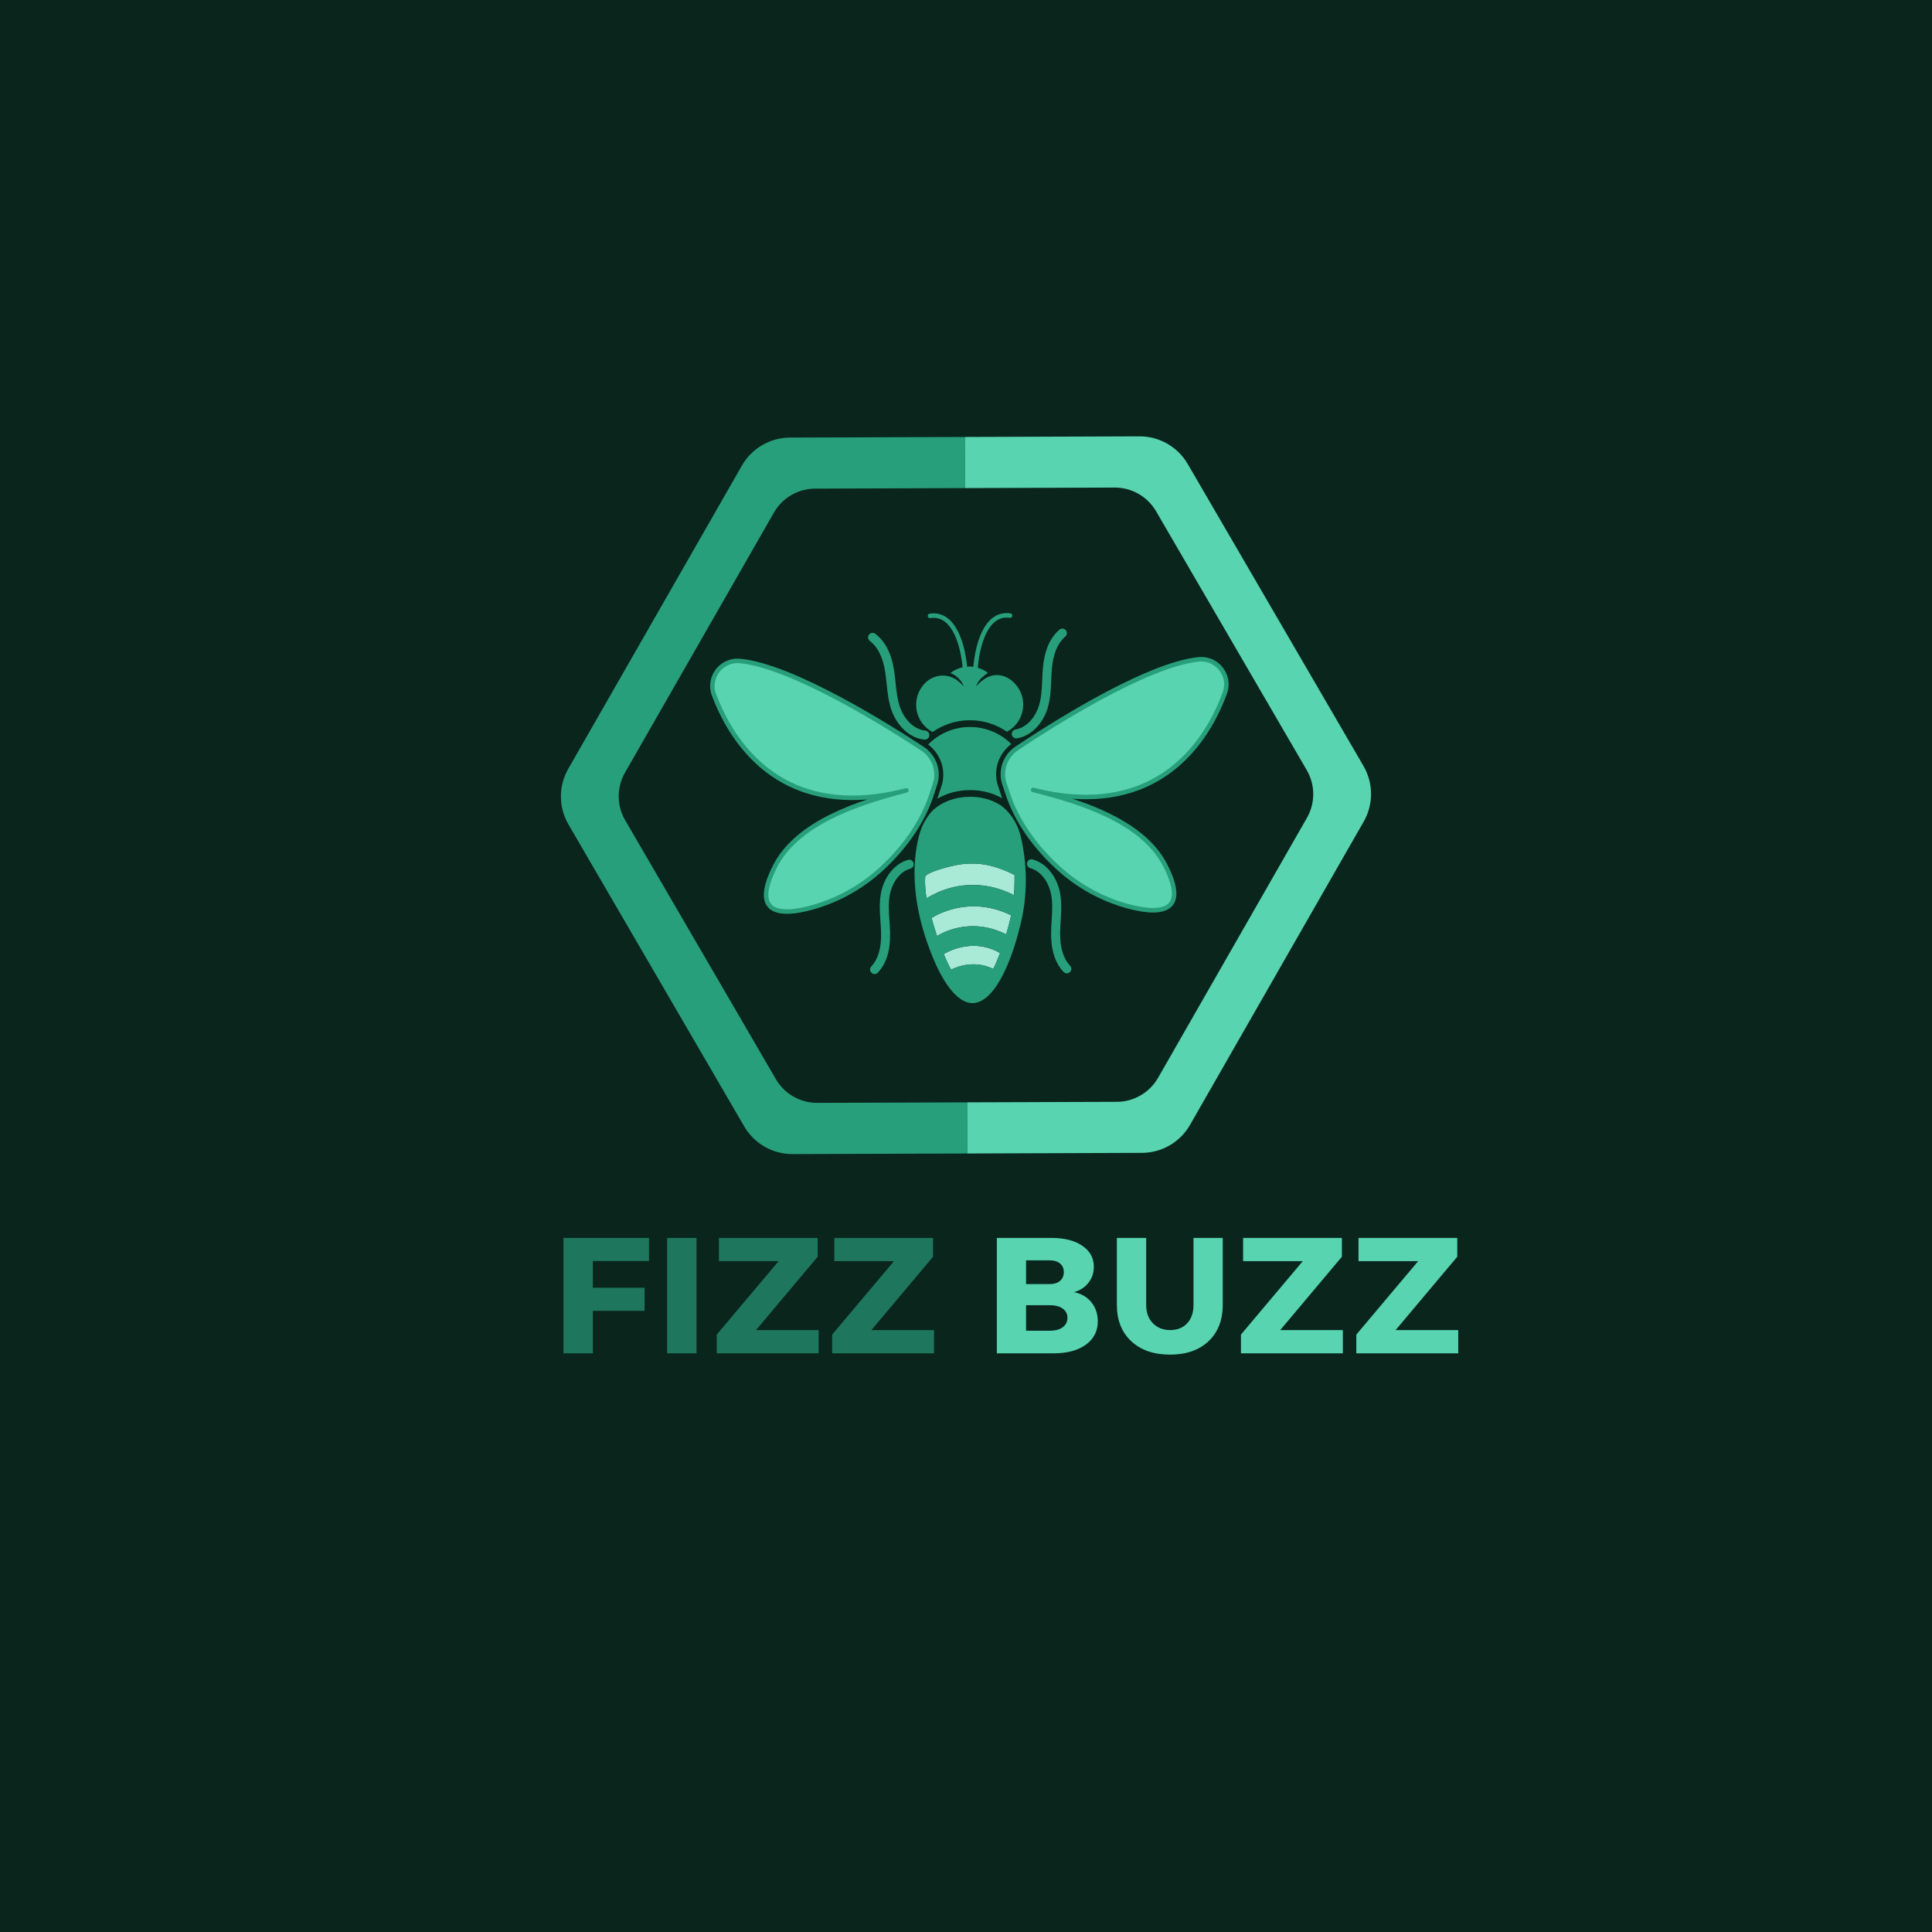 <svg xmlns="http://www.w3.org/2000/svg" xmlns:xlink="http://www.w3.org/1999/xlink" width="500" zoomAndPan="magnify" viewBox="0 0 375 375" height="500" preserveAspectRatio="xMidYMid meet" version="1.0"><defs><g/><clipPath id="79767abc32"><path d="M 108.324 84.695 L 188 84.695 L 188 224.195 L 108.324 224.195 Z M 108.324 84.695 " clip-rule="nonzero"/></clipPath><clipPath id="8815e19ba4"><path d="M 187 84.695 L 266.574 84.695 L 266.574 224 L 187 224 Z M 187 84.695 " clip-rule="nonzero"/></clipPath></defs><rect x="-37.5" width="450" fill="#ffffff" y="-37.5" height="450" fill-opacity="1"/><rect x="-37.5" width="450" fill="#09251c" y="-37.5" height="450" fill-opacity="1"/><g clip-path="url(#79767abc32)"><path fill="#289f7b" d="M 158.629 214.066 C 155.324 214.078 152.262 212.324 150.602 209.469 L 121.348 159.211 C 119.684 156.355 119.672 152.824 121.316 149.957 L 150.215 99.496 C 151.855 96.625 154.906 94.852 158.211 94.844 L 187.328 94.738 L 187.293 84.816 L 153.336 84.934 C 149.48 84.945 145.922 87.016 144.008 90.363 L 110.297 149.227 C 108.383 152.574 108.395 156.688 110.336 160.02 L 144.457 218.645 C 146.398 221.977 149.969 224.023 153.824 224.008 L 187.781 223.891 L 187.746 213.965 L 158.629 214.066 " fill-opacity="1" fill-rule="nonzero"/></g><g clip-path="url(#8815e19ba4)"><path fill="#58d5b0" d="M 264.656 148.684 L 230.535 90.059 C 228.594 86.727 225.023 84.68 221.168 84.695 L 187.293 84.816 L 187.328 94.738 L 216.359 94.637 C 219.668 94.625 222.727 96.379 224.391 99.234 L 253.645 149.492 C 255.305 152.348 255.32 155.879 253.676 158.746 L 224.777 209.207 C 223.137 212.078 220.086 213.852 216.781 213.863 L 187.746 213.965 L 187.781 223.891 L 221.656 223.77 C 225.512 223.758 229.066 221.688 230.984 218.34 L 264.691 159.477 C 266.609 156.133 266.594 152.016 264.656 148.684 " fill-opacity="1" fill-rule="nonzero"/></g><path fill="#a9ead6" d="M 183.176 185.191 C 183.621 186.262 184.098 187.293 184.613 188.223 C 184.613 188.223 188.516 185.969 192.785 188.07 C 193.262 187.125 193.703 186.074 194.109 184.988 C 188.465 181.715 183.176 185.191 183.176 185.191 " fill-opacity="1" fill-rule="nonzero"/><path fill="#a9ead6" d="M 180.805 178.164 C 181.109 179.254 181.465 180.449 181.871 181.672 C 183.73 180.57 188.953 178.184 195.301 181.359 C 195.676 180.066 196 178.809 196.27 177.668 C 188.855 174.02 182.695 177.027 180.805 178.164 " fill-opacity="1" fill-rule="nonzero"/><path fill="#58d5b0" d="M 179.039 145.32 C 172.633 141.102 153.871 129.266 143.625 128.297 C 140.043 127.957 137.328 131.488 138.586 134.859 C 141.633 143.027 151.074 159.883 175.93 153.41 C 167.203 155.684 154.812 159.449 150.395 168.23 C 145.711 177.543 151.566 177.844 157.75 176.102 C 162.812 174.676 167.469 172.031 171.312 168.438 C 174.945 165.031 179.18 159.918 181.109 153.332 C 181.203 153.016 181.305 152.699 181.418 152.391 C 181.434 152.344 181.453 152.297 181.469 152.242 C 182.348 149.664 181.316 146.82 179.039 145.32 " fill-opacity="1" fill-rule="nonzero"/><path fill="#289f7b" d="M 179.039 145.32 L 179.281 144.953 C 176.07 142.84 169.77 138.82 162.977 135.203 C 159.582 133.395 156.062 131.684 152.742 130.363 C 149.418 129.047 146.297 128.109 143.668 127.859 C 143.492 127.844 143.32 127.836 143.148 127.836 C 141.652 127.836 140.316 128.457 139.367 129.43 C 138.414 130.402 137.836 131.73 137.836 133.148 C 137.836 133.762 137.945 134.391 138.176 135.012 C 139.477 138.5 141.93 143.559 146.242 147.758 C 150.555 151.961 156.75 155.297 165.43 155.293 C 168.621 155.293 172.148 154.844 176.039 153.832 C 176.152 153.801 176.25 153.73 176.309 153.629 C 176.367 153.527 176.383 153.41 176.355 153.297 C 176.324 153.188 176.25 153.09 176.152 153.031 C 176.055 152.973 175.934 152.953 175.82 152.984 C 171.445 154.125 166.141 155.641 161.352 157.984 C 158.957 159.16 156.691 160.543 154.738 162.195 C 152.781 163.852 151.137 165.777 150.004 168.035 C 148.801 170.426 148.262 172.258 148.258 173.684 C 148.258 174.332 148.375 174.902 148.602 175.387 C 148.941 176.113 149.535 176.629 150.254 176.938 C 150.977 177.246 151.824 177.367 152.754 177.367 C 154.297 177.367 156.07 177.027 157.867 176.523 C 163 175.074 167.719 172.398 171.609 168.754 C 175.281 165.32 179.566 160.148 181.531 153.453 C 181.621 153.145 181.719 152.84 181.828 152.539 C 181.844 152.492 181.863 152.441 181.883 152.383 C 182.109 151.719 182.219 151.035 182.219 150.363 C 182.219 148.227 181.133 146.176 179.281 144.953 L 178.801 145.684 C 180.406 146.742 181.344 148.523 181.344 150.363 C 181.344 150.945 181.25 151.527 181.055 152.102 L 181.055 152.105 C 181.039 152.152 181.02 152.199 181.008 152.242 C 180.891 152.559 180.785 152.883 180.688 153.207 C 178.793 159.684 174.613 164.746 171.012 168.117 C 167.223 171.664 162.625 174.273 157.629 175.68 C 155.883 176.172 154.168 176.492 152.754 176.492 C 151.617 176.496 150.691 176.281 150.09 175.848 C 149.789 175.629 149.559 175.363 149.395 175.016 C 149.23 174.668 149.133 174.23 149.133 173.684 C 149.133 172.484 149.613 170.754 150.785 168.43 C 151.859 166.297 153.418 164.457 155.305 162.863 C 160.953 158.078 169.508 155.527 176.039 153.832 C 176.152 153.801 176.25 153.73 176.309 153.629 C 176.367 153.527 176.383 153.41 176.355 153.297 C 176.324 153.188 176.25 153.09 176.152 153.031 C 176.055 152.973 175.934 152.953 175.82 152.984 C 171.992 153.98 168.539 154.418 165.43 154.418 C 156.977 154.414 151.039 151.203 146.852 147.133 C 142.672 143.062 140.266 138.117 138.996 134.707 C 138.801 134.184 138.711 133.66 138.711 133.148 C 138.711 131.969 139.195 130.859 139.992 130.043 C 140.793 129.227 141.895 128.711 143.148 128.711 C 143.289 128.711 143.438 128.715 143.582 128.73 C 146.078 128.969 149.141 129.875 152.418 131.18 C 162.258 135.09 174.008 142.527 178.801 145.684 L 179.039 145.32 " fill-opacity="1" fill-rule="nonzero"/><path fill="#289f7b" d="M 194.09 153.66 C 194 153.363 193.906 153.074 193.805 152.805 L 193.738 152.625 C 192.699 149.641 193.754 146.328 196.289 144.414 C 194.219 142.359 191.371 141.098 188.227 141.109 C 185.066 141.121 182.211 142.418 180.156 144.508 C 182.672 146.406 183.723 149.691 182.711 152.668 L 182.652 152.84 C 182.551 153.113 182.457 153.402 182.367 153.699 C 182.238 154.148 182.094 154.594 181.941 155.031 C 183.867 153.891 186.051 153.375 188.188 153.355 L 188.27 153.355 C 190.395 153.348 192.578 153.836 194.516 154.953 C 194.363 154.527 194.223 154.098 194.09 153.66 " fill-opacity="1" fill-rule="nonzero"/><path fill="#58d5b0" d="M 197.363 145.258 C 203.738 140.992 222.414 129.023 232.656 127.984 C 236.238 127.617 238.973 131.129 237.742 134.512 C 234.754 142.703 225.426 159.621 200.527 153.32 C 209.27 155.535 221.688 159.215 226.168 167.965 C 230.918 177.242 225.062 177.586 218.871 175.887 C 213.793 174.496 209.121 171.887 205.254 168.316 C 201.594 164.938 197.32 159.852 195.348 153.281 C 195.254 152.965 195.148 152.652 195.035 152.344 C 195.016 152.297 195 152.25 194.98 152.195 C 194.086 149.621 195.098 146.77 197.363 145.258 " fill-opacity="1" fill-rule="nonzero"/><path fill="#289f7b" d="M 197.363 145.258 L 197.605 145.617 C 200.785 143.492 207.043 139.441 213.77 135.797 C 217.133 133.973 220.613 132.254 223.883 130.926 C 227.148 129.602 230.207 128.672 232.699 128.418 C 232.855 128.402 233.012 128.395 233.168 128.395 C 234.418 128.395 235.52 128.91 236.32 129.727 C 237.117 130.539 237.602 131.652 237.602 132.832 C 237.602 133.332 237.516 133.844 237.328 134.363 C 236.074 137.797 233.691 142.785 229.504 146.898 C 227.406 148.953 224.863 150.793 221.781 152.117 C 218.695 153.445 215.07 154.258 210.797 154.258 C 207.75 154.258 204.375 153.844 200.633 152.898 C 200.402 152.84 200.16 152.98 200.102 153.215 C 200.043 153.449 200.184 153.684 200.418 153.746 C 204.781 154.852 210.047 156.316 214.754 158.586 C 217.109 159.719 219.324 161.051 221.219 162.633 C 223.113 164.215 224.691 166.039 225.777 168.164 C 226.977 170.5 227.469 172.238 227.465 173.441 C 227.465 173.988 227.367 174.422 227.203 174.766 C 226.953 175.285 226.555 175.637 225.98 175.883 C 225.402 176.125 224.656 176.242 223.797 176.242 C 222.395 176.242 220.707 175.938 218.984 175.465 C 213.977 174.09 209.363 171.516 205.551 167.996 C 201.926 164.648 197.707 159.617 195.766 153.156 C 195.672 152.828 195.562 152.508 195.441 152.191 C 195.426 152.148 195.41 152.102 195.395 152.051 C 195.191 151.469 195.094 150.871 195.094 150.277 C 195.094 148.449 196.016 146.68 197.605 145.617 L 197.363 145.258 L 197.117 144.891 C 195.285 146.117 194.219 148.156 194.219 150.277 C 194.219 150.965 194.332 151.66 194.566 152.34 C 194.586 152.395 194.605 152.449 194.625 152.496 C 194.734 152.797 194.836 153.098 194.93 153.406 C 196.938 160.086 201.262 165.227 204.957 168.637 C 208.875 172.254 213.609 174.898 218.754 176.309 C 220.523 176.793 222.27 177.117 223.797 177.117 C 225.047 177.117 226.156 176.902 227 176.312 C 227.422 176.02 227.762 175.629 227.992 175.145 C 228.223 174.66 228.34 174.09 228.34 173.441 C 228.336 172.008 227.785 170.172 226.559 167.766 C 225.406 165.516 223.746 163.598 221.781 161.961 C 215.879 157.047 207.207 154.562 200.633 152.898 C 200.402 152.84 200.16 152.98 200.102 153.215 C 200.043 153.449 200.184 153.684 200.418 153.746 C 204.223 154.707 207.672 155.133 210.797 155.133 C 219.566 155.137 225.797 151.766 230.113 147.523 C 234.438 143.277 236.867 138.176 238.152 134.66 C 238.371 134.051 238.477 133.434 238.477 132.832 C 238.477 131.41 237.898 130.082 236.945 129.109 C 235.992 128.141 234.66 127.52 233.168 127.52 C 232.984 127.52 232.797 127.527 232.609 127.547 C 229.98 127.816 226.867 128.773 223.555 130.117 C 213.621 134.148 201.914 141.688 197.117 144.891 L 197.363 145.258 " fill-opacity="1" fill-rule="nonzero"/><path fill="#a9ead6" d="M 196.922 169.84 C 196.922 169.84 192.867 167.547 188.762 167.621 C 188.637 167.617 188.508 167.617 188.383 167.621 C 188.289 167.621 188.195 167.621 188.102 167.625 C 187.922 167.629 187.742 167.641 187.566 167.652 C 187.449 167.66 187.336 167.668 187.223 167.68 C 187.145 167.688 187.07 167.691 186.992 167.699 L 186.934 167.707 C 186.891 167.711 186.852 167.719 186.809 167.723 C 186.75 167.73 186.684 167.738 186.625 167.746 L 186.543 167.754 L 186.539 167.758 L 186.531 167.758 C 186.25 167.797 185.973 167.84 185.707 167.895 L 185.688 167.895 C 185.645 167.906 185.602 167.918 185.559 167.926 C 185.457 167.945 185.355 167.965 185.258 167.988 L 185.23 167.992 L 185.211 167.996 L 185.152 168.012 L 185.133 168.016 L 185.121 168.02 C 185.07 168.027 185.012 168.043 184.945 168.059 L 184.941 168.059 C 184.906 168.066 184.867 168.074 184.828 168.082 L 184.812 168.086 C 184.746 168.102 184.676 168.121 184.602 168.137 L 184.551 168.148 L 184.465 168.172 C 184.414 168.184 184.367 168.195 184.312 168.207 L 184.258 168.219 C 184.172 168.242 184.082 168.266 183.984 168.289 L 183.969 168.293 C 183.934 168.305 183.898 168.312 183.859 168.324 C 183.797 168.34 183.73 168.355 183.664 168.371 L 183.602 168.391 C 183.496 168.418 183.387 168.449 183.277 168.48 L 183.238 168.492 C 183.18 168.508 183.121 168.523 183.062 168.539 C 183.016 168.555 182.973 168.566 182.926 168.582 L 182.871 168.598 C 182.758 168.629 182.645 168.66 182.531 168.695 L 182.465 168.719 C 182.371 168.746 182.277 168.777 182.188 168.809 L 182.113 168.832 L 182.094 168.836 C 181.98 168.875 181.871 168.91 181.762 168.949 L 181.691 168.973 C 181.609 169.004 181.527 169.031 181.449 169.062 L 181.363 169.094 L 181.297 169.117 L 181.281 169.125 C 181.188 169.16 181.09 169.199 180.996 169.238 L 180.965 169.25 C 180.871 169.289 180.781 169.328 180.695 169.371 L 180.664 169.383 L 180.602 169.41 C 180.527 169.445 180.457 169.48 180.387 169.516 L 180.324 169.547 L 180.293 169.566 C 180.234 169.594 180.184 169.625 180.129 169.656 L 180.062 169.691 L 180.02 169.719 C 179.945 169.766 179.875 169.812 179.809 169.859 L 179.77 169.891 C 179.703 169.938 179.645 169.988 179.594 170.039 C 179.512 170.945 179.559 171.953 179.637 172.773 L 179.688 173.168 L 179.676 173.18 C 179.688 173.297 179.703 173.406 179.715 173.508 L 179.715 173.523 C 179.758 173.844 179.793 174.094 179.816 174.238 L 179.828 174.312 L 179.828 174.316 L 179.84 174.375 C 179.879 174.348 179.93 174.316 179.973 174.289 C 180.016 174.266 180.051 174.242 180.094 174.215 L 180.125 174.195 L 180.191 174.156 L 180.219 174.141 L 180.234 174.129 C 180.426 174.016 180.637 173.898 180.871 173.77 L 180.895 173.762 L 181.004 173.699 C 181.301 173.547 181.633 173.383 181.992 173.227 L 182.016 173.215 C 182.18 173.145 182.352 173.07 182.531 173 L 182.531 172.996 C 182.574 172.98 182.617 172.965 182.664 172.945 C 182.848 172.875 183.035 172.801 183.23 172.734 L 183.242 172.727 C 183.672 172.578 184.133 172.434 184.617 172.309 L 184.672 172.293 C 184.906 172.234 185.145 172.18 185.391 172.125 C 185.426 172.117 185.457 172.113 185.492 172.105 C 185.711 172.059 185.93 172.02 186.156 171.984 L 186.215 171.973 C 186.746 171.887 187.301 171.824 187.879 171.793 C 187.938 171.789 188 171.785 188.062 171.781 C 188.605 171.758 189.172 171.758 189.754 171.793 C 189.793 171.793 189.832 171.797 189.871 171.801 C 190.195 171.82 190.531 171.848 190.867 171.891 C 191.195 171.93 191.527 171.988 191.863 172.047 C 191.961 172.066 192.059 172.082 192.156 172.102 L 192.164 172.105 L 192.18 172.105 L 192.195 172.109 C 192.402 172.152 192.617 172.203 192.828 172.254 L 192.832 172.254 C 193.094 172.32 193.359 172.395 193.629 172.473 L 193.719 172.5 C 193.945 172.566 194.168 172.641 194.398 172.723 L 194.434 172.73 C 194.465 172.742 194.492 172.754 194.523 172.766 L 194.594 172.789 C 194.762 172.852 194.934 172.918 195.102 172.984 C 195.156 173.004 195.207 173.023 195.262 173.043 C 195.293 173.059 195.324 173.07 195.355 173.082 C 195.391 173.094 195.422 173.105 195.457 173.121 C 195.734 173.238 196.012 173.359 196.297 173.492 L 196.301 173.492 C 196.43 173.555 196.559 173.621 196.691 173.688 C 196.73 173.707 196.77 173.727 196.809 173.746 C 196.957 172.039 196.922 169.84 196.922 169.84 " fill-opacity="1" fill-rule="nonzero"/><path fill="#289f7b" d="M 196.926 170.402 C 196.926 170.75 196.922 171.23 196.91 171.762 C 196.906 171.973 196.898 172.195 196.891 172.418 C 196.887 172.527 196.879 172.641 196.875 172.754 C 196.863 172.977 196.852 173.203 196.836 173.422 C 196.828 173.531 196.82 173.641 196.809 173.746 C 196.75 173.719 196.691 173.688 196.633 173.656 C 196.523 173.602 196.41 173.547 196.301 173.492 L 196.297 173.492 C 196.215 173.453 196.137 173.422 196.059 173.387 C 195.855 173.293 195.652 173.203 195.453 173.121 C 195.422 173.105 195.391 173.094 195.355 173.082 C 195.324 173.07 195.293 173.059 195.262 173.043 C 195.207 173.023 195.156 173.004 195.102 172.984 C 194.953 172.922 194.805 172.867 194.656 172.812 L 194.594 172.789 L 194.551 172.773 L 194.508 172.762 L 194.434 172.73 L 194.398 172.723 L 194.375 172.715 L 194.355 172.707 C 194.293 172.688 194.238 172.668 194.18 172.652 C 194.023 172.598 193.871 172.547 193.719 172.5 L 193.629 172.473 C 193.359 172.395 193.094 172.32 192.832 172.254 L 192.828 172.254 C 192.617 172.203 192.402 172.152 192.195 172.109 L 192.18 172.105 L 192.164 172.105 L 192.156 172.102 C 192.059 172.082 191.961 172.066 191.863 172.047 C 191.527 171.988 191.195 171.93 190.867 171.891 C 190.531 171.848 190.195 171.82 189.871 171.801 C 189.832 171.797 189.793 171.793 189.754 171.793 C 189.172 171.758 188.605 171.758 188.062 171.781 C 188 171.785 187.938 171.789 187.879 171.793 C 187.301 171.824 186.746 171.887 186.215 171.973 L 186.156 171.984 C 185.93 172.02 185.711 172.059 185.492 172.105 C 185.457 172.113 185.426 172.117 185.391 172.125 C 185.145 172.18 184.906 172.234 184.672 172.293 L 184.621 172.309 L 184.617 172.309 C 184.383 172.371 184.156 172.434 183.938 172.5 L 183.887 172.516 C 183.664 172.586 183.449 172.656 183.242 172.727 L 183.23 172.734 C 183.035 172.801 182.848 172.875 182.664 172.945 C 182.617 172.965 182.574 172.98 182.531 172.996 L 182.531 173 C 182.352 173.07 182.18 173.145 182.012 173.215 L 182.004 173.219 L 181.992 173.227 C 181.633 173.383 181.301 173.547 181.004 173.699 L 180.895 173.762 L 180.879 173.766 L 180.855 173.777 C 180.629 173.902 180.418 174.02 180.234 174.129 L 180.219 174.141 L 180.191 174.156 L 180.125 174.195 L 180.094 174.215 C 180.051 174.242 180.016 174.266 179.973 174.289 L 179.949 174.305 C 179.914 174.328 179.871 174.352 179.84 174.375 C 179.84 174.375 179.836 174.355 179.828 174.316 L 179.828 174.312 L 179.82 174.266 L 179.816 174.238 C 179.812 174.211 179.805 174.18 179.801 174.148 L 179.801 174.137 L 179.789 174.062 L 179.777 173.98 L 179.77 173.918 C 179.762 173.875 179.758 173.832 179.75 173.781 L 179.742 173.734 C 179.738 173.684 179.73 173.629 179.723 173.574 L 179.715 173.523 L 179.715 173.508 C 179.703 173.406 179.688 173.297 179.676 173.18 L 179.688 173.168 L 179.637 172.773 C 179.598 172.363 179.566 171.906 179.555 171.438 C 179.543 170.969 179.551 170.492 179.594 170.039 C 179.645 169.988 179.703 169.938 179.77 169.891 L 179.809 169.859 C 179.875 169.812 179.945 169.766 180.02 169.719 L 180.062 169.691 C 180.137 169.652 180.211 169.605 180.289 169.566 L 180.293 169.566 L 180.305 169.559 L 180.324 169.547 C 180.414 169.5 180.508 169.457 180.602 169.41 L 180.664 169.383 C 180.762 169.34 180.863 169.293 180.965 169.25 L 181 169.238 C 181.098 169.195 181.195 169.156 181.297 169.117 L 181.363 169.094 C 181.473 169.055 181.582 169.012 181.691 168.973 L 181.762 168.949 C 181.871 168.91 181.98 168.875 182.094 168.836 L 182.113 168.832 C 182.227 168.793 182.344 168.754 182.457 168.719 L 182.535 168.695 C 182.645 168.66 182.758 168.629 182.871 168.598 L 182.93 168.578 C 183.031 168.547 183.137 168.52 183.238 168.492 L 183.281 168.477 C 183.391 168.445 183.496 168.418 183.602 168.391 L 183.668 168.371 C 183.773 168.344 183.871 168.32 183.969 168.293 L 183.992 168.289 C 184.082 168.266 184.168 168.242 184.254 168.223 L 184.312 168.207 C 184.355 168.199 184.391 168.188 184.43 168.18 L 184.465 168.172 L 184.504 168.16 L 184.551 168.148 L 184.605 168.137 C 184.672 168.121 184.738 168.105 184.797 168.09 L 184.828 168.082 C 184.867 168.074 184.906 168.066 184.941 168.059 L 184.945 168.059 C 185.012 168.043 185.07 168.027 185.121 168.02 L 185.133 168.016 L 185.172 168.008 C 185.223 167.996 185.254 167.988 185.258 167.988 C 185.398 167.957 185.543 167.926 185.688 167.898 L 185.699 167.895 L 185.707 167.895 C 185.973 167.84 186.25 167.797 186.531 167.758 L 186.543 167.754 L 186.625 167.746 L 186.625 167.742 C 186.727 167.73 186.828 167.719 186.934 167.707 L 186.992 167.699 C 187.07 167.691 187.145 167.688 187.223 167.68 C 187.336 167.668 187.449 167.66 187.566 167.652 C 187.742 167.641 187.922 167.629 188.102 167.625 C 188.195 167.621 188.289 167.621 188.383 167.621 C 188.508 167.617 188.637 167.617 188.762 167.621 L 188.766 167.621 C 192.871 167.551 196.918 169.84 196.922 169.84 C 196.922 169.84 196.922 169.977 196.926 170.211 C 196.926 170.27 196.926 170.332 196.926 170.402 Z M 195.301 181.359 C 188.953 178.184 183.73 180.57 181.871 181.672 C 181.465 180.449 181.109 179.254 180.805 178.164 C 182.695 177.027 188.855 174.02 196.27 177.668 C 195.996 178.809 195.676 180.066 195.301 181.359 Z M 192.785 188.07 C 188.516 185.969 184.613 188.223 184.613 188.223 C 184.098 187.293 183.621 186.262 183.176 185.191 C 183.176 185.191 188.465 181.715 194.109 184.988 C 193.703 186.074 193.262 187.125 192.785 188.07 Z M 198.098 162.27 C 197.652 160.473 196.797 158.801 195.523 157.457 C 194.914 156.812 194.406 156.434 194.164 156.27 C 192.398 155.145 190.312 154.613 188.078 154.656 C 185.379 154.707 182.922 155.578 181.023 157.316 C 180.301 158.086 179.547 159.148 178.922 160.602 C 178.922 160.602 174.926 169.633 180.391 184.105 C 182.539 189.988 185.559 194.762 188.82 194.703 C 191.812 194.648 194.449 190.531 196.355 185.258 C 196.387 185.172 196.418 185.09 196.445 185.008 C 197.027 183.371 197.539 181.621 197.969 179.855 L 197.969 179.859 C 198.316 178.523 198.57 177.223 198.75 175.957 L 198.766 175.883 L 198.785 175.734 C 198.797 175.66 198.805 175.586 198.816 175.512 L 198.859 175.156 L 198.855 175.156 C 199.535 169.5 198.723 164.793 198.098 162.27 " fill-opacity="1" fill-rule="nonzero"/><path fill="#289f7b" d="M 195.957 131.793 L 195.93 131.773 L 195.914 131.766 C 194.641 130.918 193 130.777 191.637 131.469 C 190.312 132.141 189.477 133.227 189.477 133.227 C 189.797 132.258 190.418 131.609 190.973 131.199 C 191.188 131.004 191.441 130.801 191.754 130.602 C 191.172 130.156 190.504 129.82 189.785 129.609 L 189.805 129.531 C 189.805 129.469 190.211 123.07 193.082 120.719 C 193.93 120.023 194.883 119.762 196.004 119.918 C 196.242 119.957 196.465 119.785 196.496 119.547 C 196.531 119.309 196.363 119.086 196.125 119.051 C 194.773 118.859 193.562 119.195 192.527 120.039 C 189.469 122.547 188.977 128.766 188.934 129.43 C 188.664 129.395 188.391 129.371 188.113 129.371 C 187.977 129.371 187.84 129.379 187.703 129.391 C 187.637 128.543 187.066 122.508 184.043 120.07 C 183.004 119.23 181.793 118.906 180.441 119.109 C 180.203 119.141 180.039 119.363 180.074 119.605 C 180.109 119.844 180.332 120.016 180.57 119.973 C 181.688 119.809 182.645 120.062 183.496 120.75 C 186.305 123.02 186.809 129.133 186.836 129.52 C 185.961 129.719 185.164 130.102 184.477 130.633 C 184.645 130.691 186.414 131.359 187.047 133.234 C 187.047 133.234 186.551 132.594 185.715 132 L 185.742 132.039 L 185.703 131.988 L 185.676 131.969 C 183.824 130.668 181.289 130.914 179.66 132.48 C 178.523 133.574 177.816 135.109 177.824 136.812 C 177.832 139.098 179.121 141.078 181.012 142.082 C 183.059 140.652 185.543 139.805 188.223 139.797 C 190.906 139.785 193.395 140.613 195.449 142.031 C 197.332 141.016 198.609 139.027 198.602 136.738 C 198.594 134.68 197.547 132.867 195.957 131.793 " fill-opacity="1" fill-rule="nonzero"/><path fill="#289f7b" d="M 197.262 143.324 C 196.844 143.328 196.473 143.027 196.395 142.602 C 196.312 142.125 196.633 141.672 197.105 141.59 C 199.578 141.152 201.113 138.809 201.672 136.934 C 202.148 135.336 202.219 133.684 202.297 131.934 C 202.328 131.195 202.359 130.426 202.426 129.668 C 202.723 126.273 203.77 123.84 205.633 122.223 C 205.996 121.906 206.551 121.945 206.867 122.312 C 207.184 122.676 207.145 123.23 206.777 123.547 C 205.277 124.848 204.426 126.898 204.168 129.82 C 204.105 130.539 204.074 131.285 204.043 132.008 C 203.969 133.789 203.891 135.629 203.352 137.434 C 202.645 139.785 200.668 142.738 197.41 143.312 C 197.359 143.32 197.309 143.324 197.262 143.324 " fill-opacity="1" fill-rule="nonzero"/><path fill="#289f7b" d="M 207.078 188.926 C 206.844 188.926 206.609 188.832 206.434 188.648 C 204.754 186.848 203.961 184.32 204.02 180.91 C 204.035 180.148 204.082 179.383 204.125 178.645 C 204.234 176.895 204.336 175.246 204.027 173.609 C 203.664 171.684 202.387 169.191 199.973 168.5 C 199.508 168.367 199.238 167.883 199.371 167.418 C 199.504 166.953 199.988 166.688 200.453 166.816 C 203.633 167.727 205.293 170.871 205.75 173.281 C 206.098 175.133 205.984 176.973 205.875 178.75 C 205.828 179.473 205.785 180.219 205.77 180.941 C 205.723 183.871 206.359 186 207.715 187.453 C 208.043 187.805 208.027 188.359 207.672 188.688 C 207.504 188.844 207.289 188.922 207.078 188.926 " fill-opacity="1" fill-rule="nonzero"/><path fill="#289f7b" d="M 169.766 189.059 C 169.551 189.059 169.34 188.98 169.168 188.824 C 168.812 188.496 168.793 187.941 169.121 187.586 C 170.465 186.129 171.086 183.992 171.016 181.062 C 170.996 180.34 170.945 179.594 170.898 178.871 C 170.773 177.094 170.648 175.258 170.984 173.406 C 171.422 170.988 173.059 167.836 176.234 166.902 C 176.699 166.77 177.184 167.031 177.32 167.496 C 177.457 167.961 177.191 168.445 176.727 168.582 C 174.32 169.289 173.055 171.793 172.707 173.719 C 172.41 175.355 172.523 177.004 172.645 178.75 C 172.695 179.492 172.746 180.258 172.766 181.02 C 172.848 184.426 172.078 186.965 170.406 188.773 C 170.234 188.961 170 189.055 169.766 189.059 " fill-opacity="1" fill-rule="nonzero"/><path fill="#289f7b" d="M 179.512 143.562 C 179.477 143.562 179.441 143.562 179.406 143.559 C 176.121 143.188 173.965 140.363 173.117 138.059 C 172.465 136.289 172.273 134.457 172.09 132.688 C 172.012 131.969 171.934 131.227 171.828 130.508 C 171.391 127.609 170.414 125.617 168.836 124.41 C 168.453 124.117 168.379 123.566 168.672 123.184 C 168.965 122.801 169.516 122.727 169.898 123.02 C 171.855 124.516 173.051 126.879 173.559 130.25 C 173.672 131.004 173.754 131.766 173.828 132.504 C 174.012 134.246 174.184 135.891 174.758 137.453 C 175.434 139.293 177.109 141.535 179.605 141.816 C 180.086 141.871 180.43 142.305 180.375 142.785 C 180.328 143.234 179.949 143.562 179.512 143.562 " fill-opacity="1" fill-rule="nonzero"/><g fill="#1e765c" fill-opacity="1"><g transform="translate(107.135, 262.682)"><g><path d="M 18.844 -17.922 L 7.938 -17.922 L 7.938 -12.734 L 17.984 -12.734 L 17.984 -8.25 L 7.938 -8.25 L 7.938 0 L 2.234 0 L 2.234 -22.406 L 18.844 -22.406 Z M 18.844 -17.922 "/></g></g></g><g fill="#1e765c" fill-opacity="1"><g transform="translate(127.258, 262.682)"><g><path d="M 7.938 0 L 2.234 0 L 2.234 -22.406 L 7.938 -22.406 Z M 7.938 0 "/></g></g></g><g fill="#1e765c" fill-opacity="1"><g transform="translate(138.231, 262.682)"><g><path d="M 20.484 -18.75 L 8.516 -4.516 L 20.672 -4.516 L 20.672 0 L 0.891 0 L 0.891 -3.641 L 12.891 -17.891 L 1.312 -17.891 L 1.312 -22.406 L 20.484 -22.406 Z M 20.484 -18.75 "/></g></g></g><g fill="#1e765c" fill-opacity="1"><g transform="translate(160.626, 262.682)"><g><path d="M 20.484 -18.75 L 8.516 -4.516 L 20.672 -4.516 L 20.672 0 L 0.891 0 L 0.891 -3.641 L 12.891 -17.891 L 1.312 -17.891 L 1.312 -22.406 L 20.484 -22.406 Z M 20.484 -18.75 "/></g></g></g><g fill="#1e765c" fill-opacity="1"><g transform="translate(183.021, 262.682)"><g/></g></g><g fill="#58d5b0" fill-opacity="1"><g transform="translate(191.252, 262.682)"><g><path d="M 2.234 -22.406 L 12.828 -22.406 C 15.348 -22.406 17.348 -21.895 18.828 -20.875 C 20.316 -19.863 21.062 -18.504 21.062 -16.797 C 21.062 -15.629 20.719 -14.602 20.031 -13.719 C 19.352 -12.832 18.414 -12.219 17.219 -11.875 C 18.625 -11.594 19.742 -10.941 20.578 -9.922 C 21.41 -8.898 21.828 -7.66 21.828 -6.203 C 21.828 -4.305 21.051 -2.797 19.5 -1.672 C 17.957 -0.555 15.863 0 13.219 0 L 2.234 0 Z M 7.906 -18.047 L 7.906 -13.438 L 12.516 -13.438 C 13.348 -13.438 14.008 -13.645 14.5 -14.062 C 14.988 -14.477 15.234 -15.051 15.234 -15.781 C 15.234 -16.477 14.988 -17.031 14.5 -17.438 C 14.008 -17.844 13.348 -18.047 12.516 -18.047 Z M 7.906 -9.344 L 7.906 -4.391 L 12.516 -4.391 C 13.578 -4.391 14.41 -4.613 15.016 -5.062 C 15.629 -5.508 15.938 -6.125 15.938 -6.906 C 15.938 -7.656 15.629 -8.25 15.016 -8.688 C 14.41 -9.125 13.578 -9.344 12.516 -9.344 Z M 7.906 -9.344 "/></g></g></g><g fill="#58d5b0" fill-opacity="1"><g transform="translate(214.926, 262.682)"><g><path d="M 22.406 -22.406 L 22.406 -9.406 C 22.406 -6.438 21.484 -4.082 19.641 -2.344 C 17.805 -0.613 15.32 0.25 12.188 0.25 C 9.031 0.25 6.52 -0.613 4.656 -2.344 C 2.789 -4.082 1.859 -6.438 1.859 -9.406 L 1.859 -22.406 L 7.547 -22.406 L 7.547 -9.406 C 7.547 -7.914 7.977 -6.727 8.844 -5.844 C 9.707 -4.957 10.832 -4.516 12.219 -4.516 C 13.582 -4.516 14.676 -4.953 15.5 -5.828 C 16.32 -6.703 16.734 -7.895 16.734 -9.406 L 16.734 -22.406 Z M 22.406 -22.406 "/></g></g></g><g fill="#58d5b0" fill-opacity="1"><g transform="translate(239.976, 262.682)"><g><path d="M 20.484 -18.75 L 8.516 -4.516 L 20.672 -4.516 L 20.672 0 L 0.891 0 L 0.891 -3.641 L 12.891 -17.891 L 1.312 -17.891 L 1.312 -22.406 L 20.484 -22.406 Z M 20.484 -18.75 "/></g></g></g><g fill="#58d5b0" fill-opacity="1"><g transform="translate(262.371, 262.682)"><g><path d="M 20.484 -18.75 L 8.516 -4.516 L 20.672 -4.516 L 20.672 0 L 0.891 0 L 0.891 -3.641 L 12.891 -17.891 L 1.312 -17.891 L 1.312 -22.406 L 20.484 -22.406 Z M 20.484 -18.75 "/></g></g></g></svg>